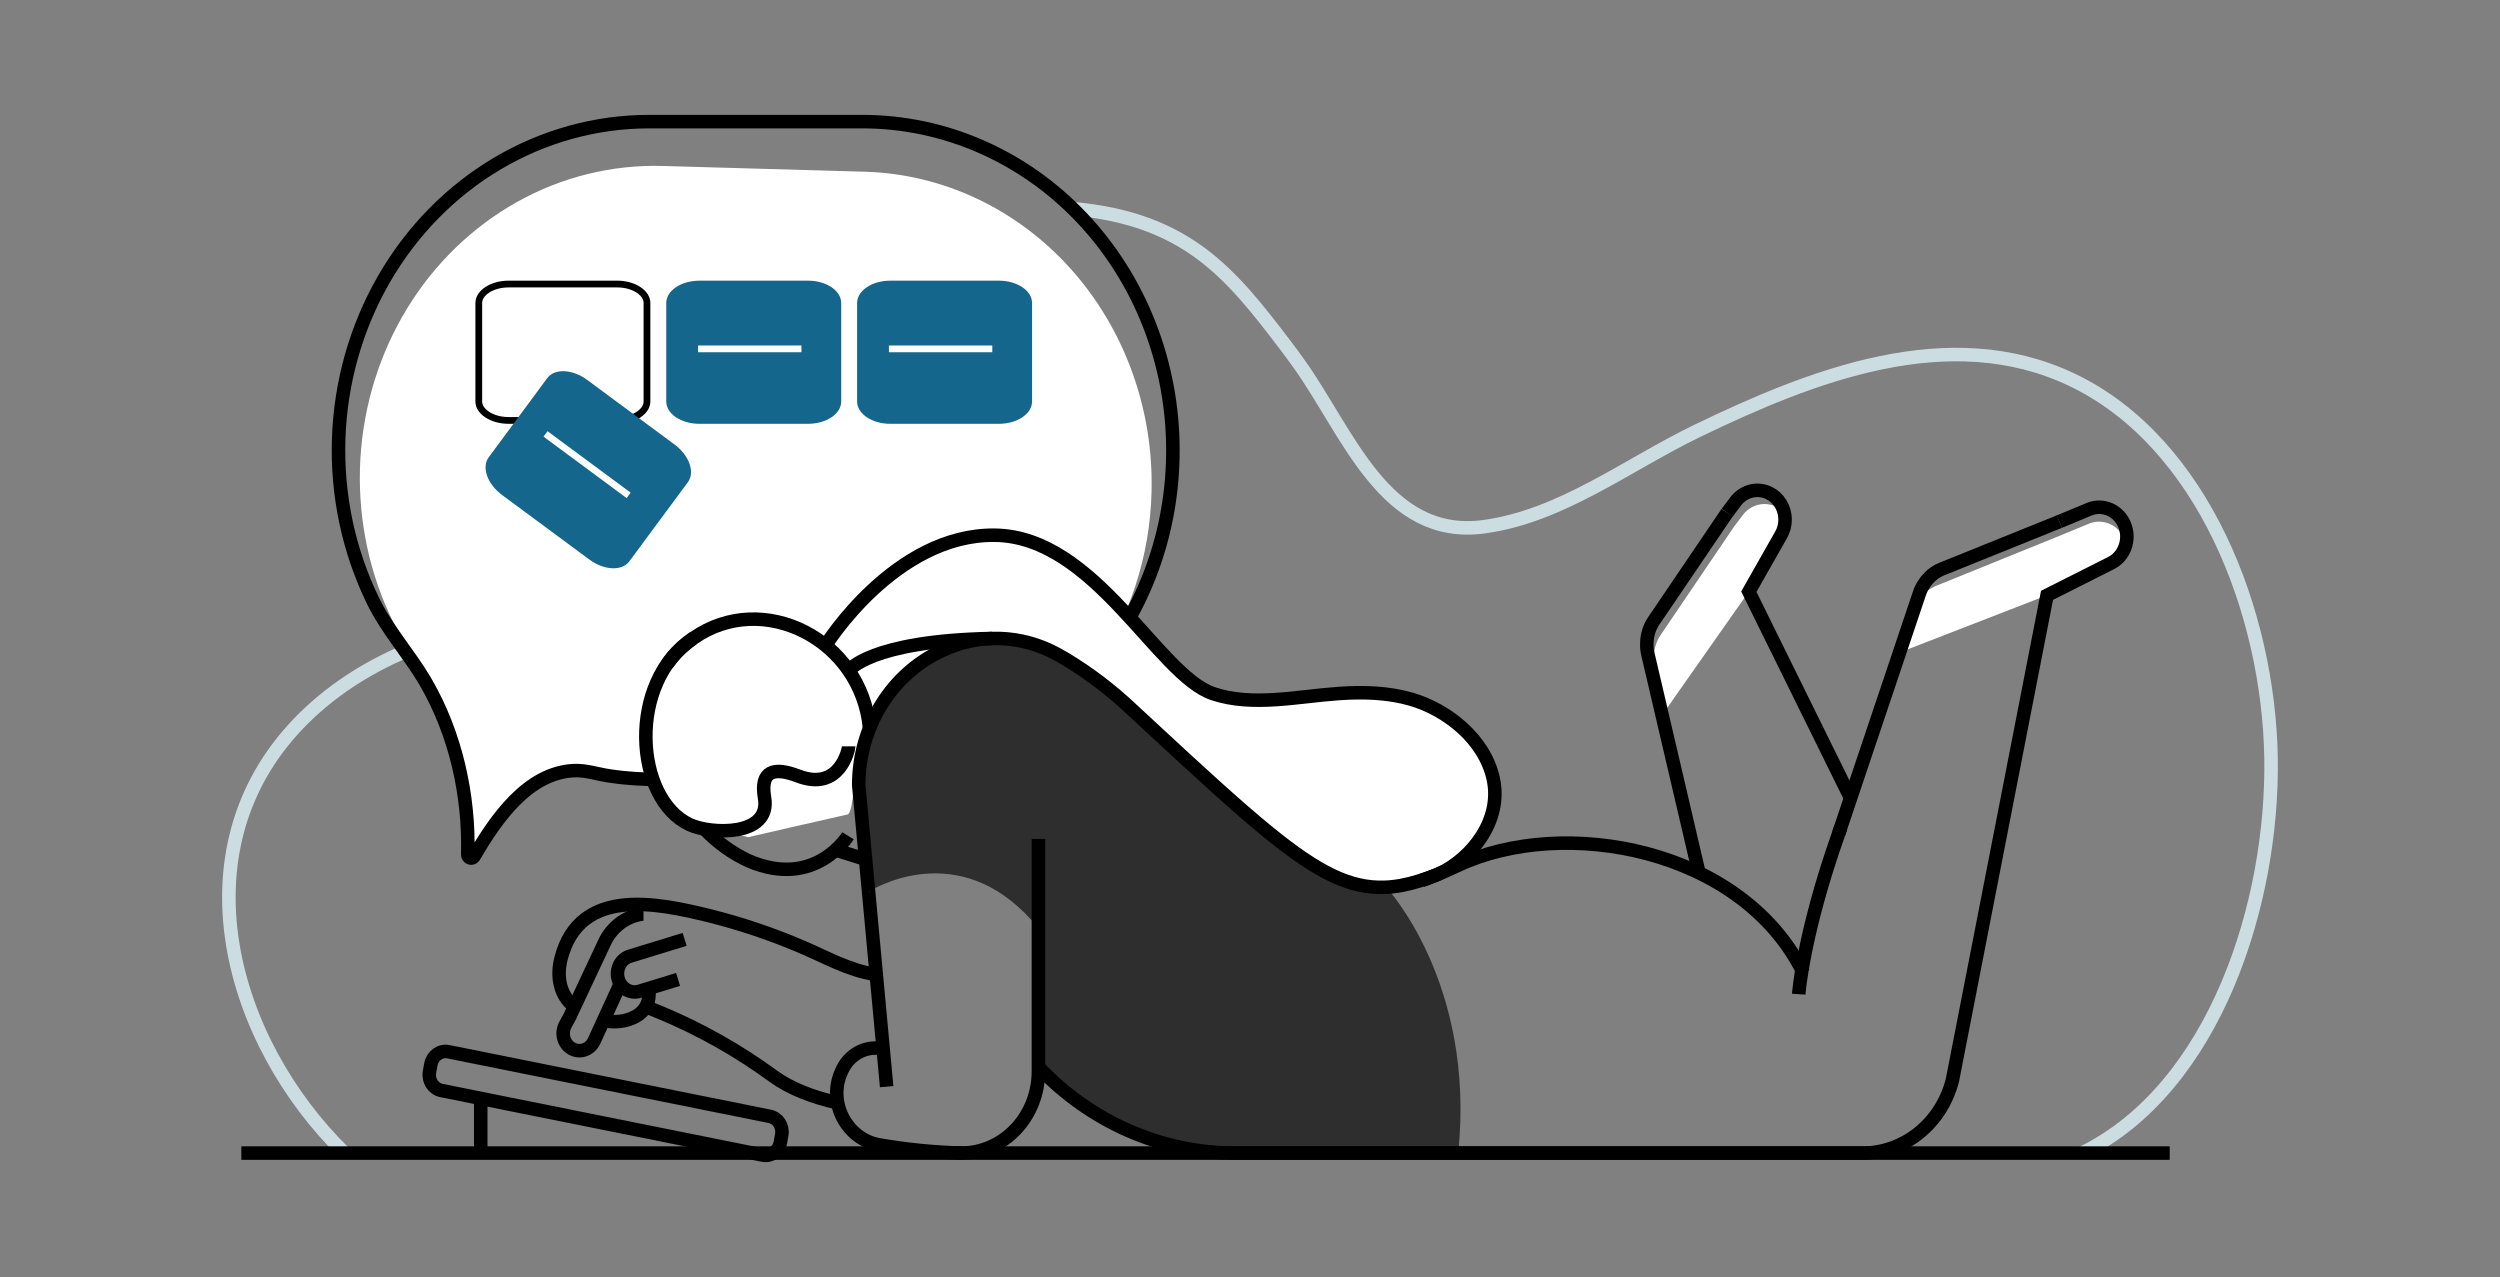 <svg width="370" height="189" viewBox="0 0 370 189" fill="none" xmlns="http://www.w3.org/2000/svg">
<rect x="0" y="0" width="370" height="189" fill="#808080" stroke="none"/>
<path d="M50.99 170.654C34.127 154.179 26.007 125.998 44.206 107.059C48.709 102.376 54.16 98.887 59.99 96.4C60.222 96.311 60.45 96.212 60.682 96.123" stroke="#CCDDE2" stroke-width="2" stroke-miterlimit="10"/>
<path d="M158.792 30.886C175.739 32.413 182.207 40.532 190.317 51.204C190.989 52.089 191.637 52.981 192.275 53.872C199.529 63.994 204.96 79.939 219.626 77.957C231.084 76.404 240.894 68.744 251.16 63.785C268.083 55.613 288.438 47.541 306.63 56.199C326.129 65.476 335.737 90.768 336.113 112.103C336.479 133.551 327.875 160.975 308.145 170.653" stroke="#CCDDE2" stroke-width="2" stroke-miterlimit="10"/>
<path d="M170.429 72.795C170.2 82.352 167.16 91.595 161.731 99.238C161.718 99.25 161.708 99.264 161.701 99.281C161.187 99.867 160.663 100.453 160.129 101.018C155.866 105.545 150.8 109.136 145.221 111.584C139.642 114.032 133.66 115.289 127.62 115.283H127.496C120.524 115.283 113.555 115.307 106.593 115.307C101.099 115.307 95.541 115.663 90.101 114.821C88.351 114.554 86.699 113.968 84.909 114.053C78.085 114.387 73.396 121.219 70.162 126.744C70.12 126.816 70.062 126.876 69.994 126.922C69.97 126.858 69.959 126.79 69.961 126.723C70.391 118.395 68.684 109.783 64.759 102.528C64.688 102.386 64.614 102.251 64.54 102.119C62.354 98.211 59.442 94.854 57.568 90.751C54.325 83.617 52.87 75.721 53.341 67.821C53.813 59.921 56.196 52.282 60.261 45.636C64.327 38.991 69.939 33.563 76.559 29.872C83.178 26.182 90.583 24.353 98.063 24.562L127.986 25.415C139.553 25.745 150.523 30.921 158.482 39.807C166.441 48.692 170.739 60.558 170.429 72.795Z" fill="white"/>
<path d="M173.589 66.641C173.605 78.689 169.378 90.311 161.731 99.238C161.718 99.25 161.708 99.265 161.7 99.281C161.186 99.867 160.663 100.453 160.129 101.018C155.866 105.545 150.799 109.136 145.221 111.584C139.641 114.032 133.66 115.289 127.62 115.283H127.496C120.524 115.283 113.555 115.308 106.593 115.308C101.099 115.308 95.541 115.663 90.1 114.821C88.351 114.554 86.698 113.968 84.908 114.053C78.084 114.387 73.396 121.219 70.162 126.744C70.119 126.816 70.062 126.876 69.994 126.922C69.917 126.972 69.828 127 69.738 127.002C69.647 127.004 69.558 126.98 69.479 126.932C69.4 126.884 69.336 126.815 69.291 126.731C69.247 126.647 69.225 126.552 69.228 126.456C69.46 117.663 67.428 108.653 63.096 101.121C63.022 100.979 62.938 100.833 62.854 100.702C60.446 96.659 57.296 93.206 55.214 88.942C51.598 81.528 49.846 73.253 50.126 64.916C50.405 56.578 52.708 48.456 56.811 41.331C60.915 34.206 66.682 28.318 73.558 24.232C80.434 20.146 88.188 18 96.075 18H127.62C133.657 18 139.636 19.259 145.213 21.704C150.791 24.148 155.859 27.732 160.127 32.248C164.396 36.765 167.782 42.127 170.092 48.028C172.401 53.929 173.59 60.254 173.589 66.641Z" stroke="black" stroke-width="2" stroke-miterlimit="10"/>
<path d="M75.273 42.038H91.339C92.61 42.038 93.738 42.385 94.534 42.92C95.334 43.457 95.752 44.145 95.752 44.839V59.421C95.752 60.116 95.333 60.804 94.534 61.341C93.738 61.876 92.61 62.223 91.339 62.223H75.273C74.002 62.223 72.874 61.876 72.078 61.341C71.279 60.804 70.86 60.116 70.86 59.421V44.839C70.86 44.145 71.279 43.457 72.078 42.92C72.874 42.385 74.002 42.038 75.273 42.038Z" stroke="black"/>
<path d="M140.882 76.031H124.9C122.628 76.031 120.786 77.98 120.786 80.383V82.519C120.786 84.922 122.628 86.871 124.9 86.871H140.882C143.155 86.871 144.996 84.922 144.996 82.519V80.383C144.996 77.98 143.155 76.031 140.882 76.031Z" fill="white"/>
<path d="M105.828 122.667C105.828 122.667 94.057 121.462 95.33 108.811C96.603 96.159 98.916 96.731 109.488 91.47C109.488 91.47 118.123 91.427 120.531 94.166C122.939 96.905 124.336 91.48 124.336 91.48C124.336 91.48 135.586 76.509 149.631 79.657C163.675 82.804 138.669 94.721 138.669 94.721C138.669 94.721 122.532 94.955 126.707 101.29C126.707 101.29 129.135 106.054 127.738 110.022C126.341 113.991 126.357 120.357 125.434 120.542C124.51 120.727 110.731 123.903 110.731 123.903L105.828 122.667Z" fill="white"/>
<path d="M215.814 170.658H183.117C177.702 170.666 172.338 169.545 167.333 167.359C162.327 165.173 157.779 161.965 153.946 157.917C153.944 158.762 153.859 159.603 153.694 160.429V137.386C142.948 124.109 130.428 130.863 128.745 131.861C128 124.319 127.342 118.361 127.342 118.361C127.342 118.361 125.531 102.181 139.704 96.259C139.818 96.205 139.932 96.159 140.039 96.117C146.672 93.47 152.68 94.777 157.694 97.378C157.778 97.431 157.862 97.467 157.946 97.52C163.242 100.334 167.397 104.565 169.962 107.034C170.234 107.287 170.486 107.532 170.725 107.745C173.364 110.182 180.249 117.38 187.983 123.182L188.111 123.281C193.793 127.52 199.925 131.009 205.161 131.307C205.171 131.328 218.43 145.437 215.814 170.658Z" fill="#2E2E2E"/>
<path d="M213.134 129.245C210.088 130.52 207.472 131.238 204.929 131.326C203.599 131.373 202.269 131.234 200.973 130.914C197.161 130.03 193.165 127.593 187.876 123.287L187.751 123.187C183.187 119.489 177.676 114.405 170.489 107.75C170.251 107.53 169.999 107.285 169.727 107.04C169.025 106.397 168.303 105.732 167.571 105.046C164.542 102.176 161.235 99.653 157.704 97.518C157.62 97.465 157.536 97.429 157.452 97.376C157.117 97.166 156.764 96.978 156.418 96.79C155.64 96.366 154.836 95.999 154.01 95.692C151.987 94.927 149.858 94.52 147.71 94.487L146.39 94.523C129.373 95.052 125.625 99.238 125.625 99.238C127.357 101.736 128.419 104.682 128.702 107.764C127.298 107.523 125.897 107.985 125.656 109.626C125.363 111.64 124.923 113.488 123.154 114.675C122.075 115.342 120.799 115.558 119.577 115.282C119.577 115.282 119.553 115.282 119.543 115.282C119.187 115.172 118.841 115.083 118.536 115.016C118.4 114.982 118.266 114.938 118.136 114.884C114.57 113.509 112.487 114.042 113.166 118.082C113.962 122.832 108.101 123.453 104.239 122.722C97.425 119.478 95.561 106.823 100.962 99.028C101.099 98.829 101.254 98.619 101.412 98.406C101.569 98.193 101.747 97.998 101.905 97.799C102.308 97.336 102.738 96.899 103.192 96.491C103.349 96.349 103.507 96.204 103.672 96.072C103.836 95.941 104.071 95.749 104.27 95.596C104.462 95.434 104.666 95.285 104.877 95.152C106.705 93.88 108.758 93.015 110.911 92.609C113.065 92.204 115.274 92.266 117.404 92.793C119.122 93.439 120.735 94.361 122.186 95.528C122.186 95.528 122.321 95.308 122.593 94.91C123.224 95.306 123.832 95.742 124.413 96.218C124.413 96.218 134.639 79.719 149.47 79.907C150.664 79.918 151.855 80.067 153.019 80.351C164.585 84.678 172.434 100.268 179.51 102.659C180.046 102.84 180.591 102.992 181.142 103.114C186.616 104.354 192.739 103.004 198.172 102.638C201.752 102.396 205.426 102.485 208.889 103.501C209.319 103.625 209.759 103.778 210.188 103.945H210.209C215.045 105.782 219.807 109.857 220.989 115.271C222.315 121.272 218 126.885 213.134 129.245Z" fill="white"/>
<path d="M314.64 80.466C314.494 81.097 314.214 81.685 313.822 82.185C313.43 82.685 312.936 83.085 312.377 83.354L302.957 88.104L281.974 96.244L283.989 88.836C284.614 87.866 285.506 87.122 286.544 86.704L304.77 79.318L309.247 77.471C310.136 77.128 311.11 77.12 312.004 77.449C312.898 77.778 313.657 78.423 314.153 79.275C314.373 79.644 314.537 80.045 314.64 80.466Z" fill="white"/>
<path d="M304.78 77.203L309.264 75.337C310.26 74.951 311.359 74.988 312.33 75.441C313.301 75.893 314.068 76.726 314.472 77.764C314.875 78.802 314.882 79.966 314.492 81.009C314.102 82.053 313.345 82.897 312.38 83.363L302.96 88.11L288.956 159.876C288.168 162.969 286.44 165.701 284.037 167.65C281.634 169.598 278.691 170.655 275.663 170.655H182.865C177.45 170.664 172.087 169.543 167.082 167.357C162.076 165.171 157.527 161.962 153.695 157.915" stroke="black" stroke-width="2" stroke-miterlimit="10"/>
<path d="M272.426 122.482L272.134 123.335C266.817 138.36 266.209 147.139 266.209 147.139" stroke="black" stroke-width="2" stroke-miterlimit="10"/>
<path d="M131.224 160.823L127.09 116.204C127.087 111.968 128.256 107.823 130.452 104.281C132.649 100.74 135.778 97.956 139.452 96.273C142.137 95.012 145.056 94.405 147.993 94.497C150.929 94.59 153.809 95.379 156.418 96.806C156.754 96.994 157.107 97.182 157.453 97.392C157.537 97.449 157.621 97.481 157.705 97.534C161.232 99.666 164.538 102.187 167.565 105.055C168.297 105.741 169.019 106.405 169.721 107.048C169.993 107.301 170.245 107.546 170.483 107.759C177.663 114.413 183.181 119.483 187.745 123.196L187.869 123.295C195.006 129.097 199.781 131.499 204.92 131.321C208.164 131.211 211.546 130.06 215.75 128.088C231.45 120.712 257.837 125.53 266.901 143.987" stroke="black" stroke-width="2" stroke-miterlimit="10"/>
<path d="M141.628 170.636C141.85 170.636 142.058 170.657 142.266 170.657C145.294 170.657 148.199 169.384 150.34 167.119C152.481 164.853 153.684 161.781 153.684 158.577V124.165" stroke="black" stroke-width="2" stroke-miterlimit="10"/>
<path d="M128.692 107.765C127.466 94.666 112.931 87.248 102.651 94.435C102.483 94.535 102.315 94.655 102.161 94.79L102.033 94.89C101.835 95.046 101.637 95.203 101.439 95.366C100.807 95.893 100.215 96.472 99.669 97.096C99.501 97.295 99.333 97.505 99.175 97.704C99.017 97.903 98.863 98.126 98.725 98.325" stroke="black" stroke-width="2" stroke-miterlimit="10"/>
<path d="M104.263 122.691C106.161 124.693 108.397 126.301 110.856 127.431C120.716 131.637 125.501 123.69 125.501 123.69" stroke="black" stroke-width="2" stroke-miterlimit="10"/>
<path d="M210.404 130.321C210.706 130.208 211.011 130.097 211.304 129.998L211.398 129.966C211.477 129.941 211.554 129.911 211.629 129.877C211.888 129.788 212.14 129.689 212.402 129.579L212.895 129.369C217.856 127.07 222.339 121.375 221.003 115.268C219.706 109.37 214.168 105.057 208.912 103.501C205.45 102.485 201.776 102.396 198.196 102.638C192.208 103.036 185.394 104.642 179.524 102.659C171.329 99.892 162.087 79.41 147.257 79.211C132.426 79.012 122.187 95.525 122.187 95.525" stroke="black" stroke-width="2" stroke-miterlimit="10"/>
<path d="M125.622 99.246C125.622 99.246 128.692 94.847 146.837 94.492" stroke="black" stroke-width="2" stroke-miterlimit="10"/>
<path d="M272.133 123.334L281.134 96.571L281.836 94.478L284.086 87.781C284.257 87.272 284.501 86.792 284.808 86.36C285.435 85.391 286.326 84.647 287.363 84.228L304.78 77.197" stroke="black" stroke-width="2" stroke-miterlimit="10"/>
<path d="M263.573 79.212L258.821 87.572L246.418 105.222L244.766 97.193C244.792 96.027 245.15 94.896 245.794 93.949L256.658 77.915L257.83 76.366C258.392 75.558 259.2 74.981 260.118 74.732C261.037 74.484 262.008 74.579 262.868 75.002C263.326 75.225 263.739 75.542 264.083 75.933C264.206 76.488 264.224 77.064 264.137 77.626C264.049 78.189 263.858 78.728 263.573 79.212Z" fill="white"/>
<path d="M273.893 118.123L258.828 87.569L263.573 79.206C263.99 78.498 264.206 77.678 264.194 76.844C264.183 76.01 263.945 75.197 263.509 74.502C263.096 73.837 262.514 73.308 261.83 72.975C260.972 72.553 260.002 72.457 259.085 72.703C258.167 72.949 257.358 73.521 256.793 74.325L255.617 75.888" stroke="black" stroke-width="2" stroke-miterlimit="10"/>
<path d="M255.607 75.891L244.743 91.91C244.105 92.865 243.754 94 243.735 95.168C243.71 95.712 243.758 96.256 243.88 96.785L245.492 103.681L245.995 105.841L251.449 129.183" stroke="black" stroke-width="2" stroke-miterlimit="10"/>
<path d="M102.648 94.429C92.761 100.916 93.892 118.232 102.067 122.041C105.19 123.498 114.157 123.853 113.149 118.048C112.477 114.022 114.556 113.489 118.126 114.85C124.302 117.216 125.609 110.892 125.609 110.455" stroke="black" stroke-width="2" stroke-miterlimit="10"/>
<path d="M123.667 125.794L127.708 127.066" stroke="black" stroke-width="2" stroke-miterlimit="10"/>
<path d="M91.8 145.616L87.931 154.061C87.661 154.65 87.187 155.106 86.608 155.336C86.028 155.567 85.388 155.552 84.818 155.297C84.504 155.157 84.221 154.947 83.989 154.682C83.757 154.418 83.581 154.104 83.472 153.761C83.363 153.419 83.324 153.057 83.357 152.697C83.391 152.338 83.496 151.99 83.666 151.677L84.418 150.288C84.442 150.216 84.47 150.146 84.502 150.078L85.023 148.966L89.449 139.53C89.985 138.373 90.787 137.377 91.781 136.632C92.774 135.887 93.929 135.418 95.138 135.267H95.239" stroke="black" stroke-width="2" stroke-miterlimit="10"/>
<path d="M100.357 144.955L94.648 146.703C94.326 146.802 93.988 146.833 93.655 146.794C93.322 146.754 92.999 146.646 92.705 146.475C92.411 146.304 92.152 146.073 91.942 145.796C91.733 145.518 91.578 145.2 91.484 144.859C91.391 144.518 91.362 144.161 91.399 143.809C91.436 143.456 91.538 143.114 91.7 142.803C91.862 142.493 92.08 142.219 92.342 141.997C92.605 141.776 92.905 141.611 93.227 141.512L101.328 139.025" stroke="black" stroke-width="2" stroke-miterlimit="10"/>
<path d="M95.954 146.295C96.169 147.212 96.035 148.181 95.582 148.995C94.514 150.846 91.81 151.482 89.698 151.105" stroke="black" stroke-width="2" stroke-miterlimit="10"/>
<path d="M85.016 148.966C82.807 147.371 82.356 144.426 83.038 141.836C85.812 131.117 97.388 133.665 105.069 135.548C109.646 136.698 114.137 138.208 118.502 140.063C122.116 141.591 125.652 143.641 129.545 144.206" stroke="black" stroke-width="2" stroke-miterlimit="10"/>
<path d="M95.585 148.998C95.585 148.998 96.381 149.296 97.741 149.861C103.625 152.307 109.223 155.462 114.425 159.262C116.981 161.124 120.276 162.385 123.983 163.227" stroke="black" stroke-width="2" stroke-miterlimit="10"/>
<path d="M130.489 155.195C129.282 154.978 128.04 155.193 126.962 155.807C125.884 156.421 125.031 157.398 124.538 158.584C122.412 163.203 125.381 168.67 130.183 169.452C134.183 170.139 138.222 170.542 142.273 170.656" stroke="black" stroke-width="2" stroke-miterlimit="10"/>
<path d="M128.755 132.023L128.567 131.98C128.567 131.98 128.628 131.938 128.755 131.859C128.745 131.913 128.755 131.98 128.755 132.023Z" fill="#2E2E2E"/>
<path d="M113.933 165.22L66.36 155.656C65.157 155.414 63.998 156.25 63.769 157.522L63.566 158.653C63.337 159.925 64.127 161.152 65.329 161.394L112.902 170.958C114.105 171.2 115.265 170.364 115.493 169.092L115.697 167.961C115.925 166.689 115.135 165.462 113.933 165.22Z" stroke="black" stroke-width="2" stroke-miterlimit="10"/>
<path d="M71.149 162.567V170.657" stroke="black" stroke-width="2" stroke-miterlimit="10"/>
<path d="M35.719 170.656H321.118" stroke="black" stroke-width="2" stroke-miterlimit="10"/>
<path d="M119.586 41.539H103.52C100.806 41.539 98.606 43.017 98.606 44.84V59.422C98.606 61.246 100.806 62.724 103.52 62.724H119.586C122.299 62.724 124.499 61.246 124.499 59.422V44.84C124.499 43.017 122.299 41.539 119.586 41.539Z" fill="#14668D"/>
<line x1="103.314" y1="51.632" x2="118.614" y2="51.632" stroke="white"/>
<path d="M147.832 41.539H131.766C129.052 41.539 126.853 43.017 126.853 44.84V59.422C126.853 61.246 129.052 62.724 131.766 62.724H147.832C150.545 62.724 152.745 61.246 152.745 59.422V44.84C152.745 43.017 150.545 41.539 147.832 41.539Z" fill="#14668D"/>
<line x1="131.56" y1="51.632" x2="146.86" y2="51.632" stroke="white"/>
<path d="M99.823 65.78L86.905 56.228C84.723 54.615 82.075 54.496 80.992 55.962L72.323 67.688C71.239 69.154 72.129 71.65 74.311 73.263L87.229 82.814C89.411 84.427 92.058 84.546 93.142 83.08L101.811 71.355C102.895 69.889 102.005 67.393 99.823 65.78Z" fill="#14668D"/>
<line x1="80.74" y1="64.222" x2="93.042" y2="73.318" stroke="white"/>
</svg>

